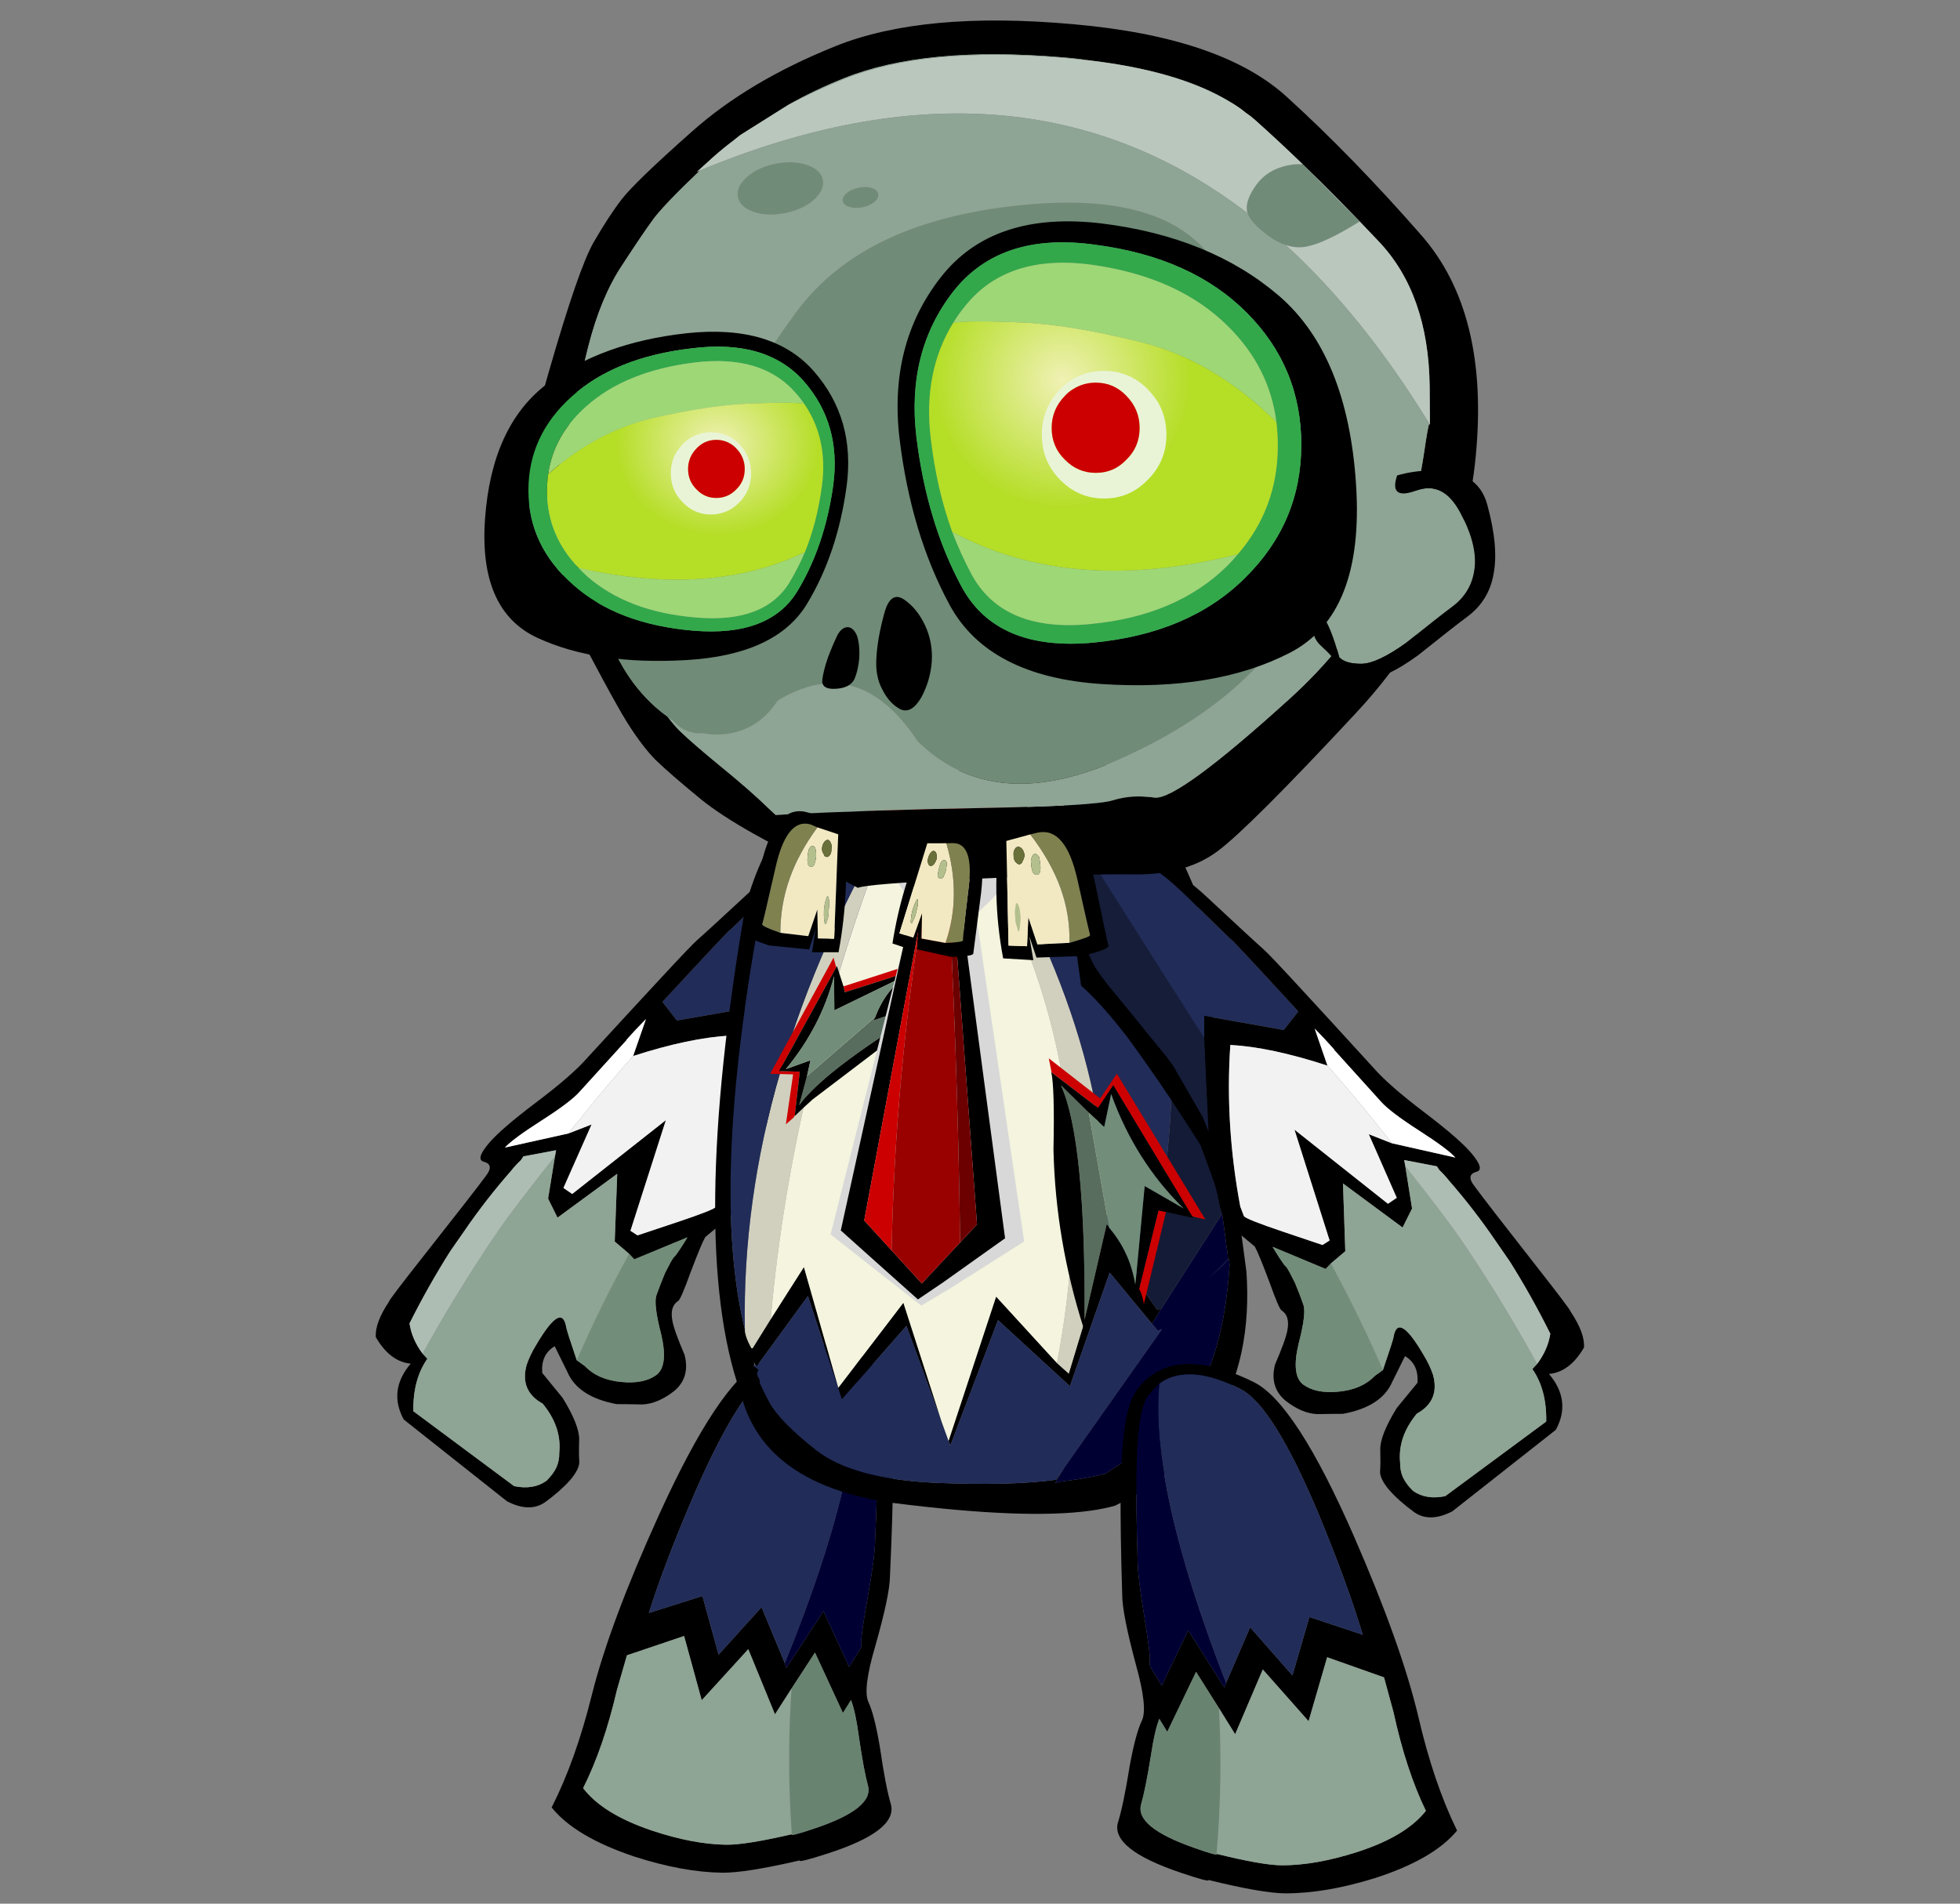 
<svg xmlns="http://www.w3.org/2000/svg" version="1.1" xmlns:xlink="http://www.w3.org/1999/xlink" preserveAspectRatio="none" x="0px" y="0px" width="560px" height="544px" viewBox="0 0 560 544">
<rect x="0" y="0" width="560" height="544" fill="#808080" stroke="none"/>
<defs>
<radialGradient id="Gradient_1" gradientUnits="userSpaceOnUse" cx="0" cy="0" r="35.2" fx="0" fy="0" gradientTransform="matrix( 1, 0, 0, 1, 37.6,22.45) " spreadMethod="pad">
<stop  offset="0%" stop-color="#F0F1B4"/>

<stop  offset="51.765%" stop-color="#B5DE27"/>
</radialGradient>

<g id="leg_suit_0_Layer0_0_FILL">
<path fill="#000000" stroke="none" d="
M 40.65 38.1
Q 42.4 31.6 42.4 29.2 42.65 21.15 42.6 16 42.45 6.3 40.9 3.85 40.65 3.35 40.25 2.85 38.35 0.55 35.35 0.05 31.25 -0.5 25.65 2.3 20.4 5 13.05 21.8 7.05 35.55 4.9 44.65 2.95 53.05 0 59.05 3 62.7 10.5 65.1 16.65 67 21.7 67 24.6 67 31.5 65.3 31.25 65.65 34.95 64.4 43.85 61.4 42.95 58.05 42.25 55.85 41.45 50.85 40.7 46.75 39.9 45.1 39.15 43.5 40.65 38.1
M 38.7 3.55
Q 39.05 3.9 39.3 4.3 40.5 6.35 40.6 14.15 40.65 18.25 40.45 24.75 40.45 26.75 39.65 31.65 38.85 36.65 38.9 37.35 38.95 38 38.85 38.3
L 37.4 40.7 34.05 33.7 29.45 40.95 29.25 40.35 26.2 33.3 20.85 39.4 18.7 32 11.95 34.25
Q 13.85 27.85 17.6 18.8 23.3 5.25 27.4 3.15 31.8 0.9 34.95 1.35 36.5 1.55 37.7 2.45 38.25 2.95 38.7 3.55
M 16.45 37.1
L 18.8 45.2 24.6 38.65 28.1 46.85 30.15 43.55 33.05 38.95 36.7 46.55 37.7 44.9
Q 38.3 46.4 38.75 49.45 39.45 53.8 40 55.7 40.85 58.6 33.25 61.25 30.15 62.35 30.45 62 24.6 63.45 22.15 63.45 17.95 63.45 12.75 61.8 6.5 59.8 3.95 56.55 6.45 51.4 8.05 44.05 8.6 42 9.25 39.65
L 16.45 37.1 Z"/>

<path fill="#698371" stroke="none" d="
M 38.75 49.45
Q 38.3 46.4 37.7 44.9
L 36.7 46.55 33.05 38.95 30.15 43.55
Q 29.65 52.65 30.45 62 30.15 62.35 33.25 61.25 40.85 58.6 40 55.7 39.45 53.8 38.75 49.45 Z"/>

<path fill="#8EA494" stroke="none" d="
M 18.8 45.2
L 16.45 37.1 9.25 39.65
Q 8.6 42 8.05 44.05 6.45 51.4 3.95 56.55 6.5 59.8 12.75 61.8 17.95 63.45 22.15 63.45 24.6 63.45 30.45 62 29.65 52.65 30.15 43.55
L 28.1 46.85 24.6 38.65 18.8 45.2 Z"/>

<path fill="#212C58" stroke="none" d="
M 37.7 2.45
Q 36.5 1.55 34.95 1.35 31.8 0.9 27.4 3.15 23.3 5.25 17.6 18.8 13.85 27.85 11.95 34.25
L 18.7 32 20.85 39.4 26.2 33.3 29.25 40.35
Q 38.95 15.45 37.7 2.45 Z"/>

<path fill="#000033" stroke="none" d="
M 39.3 4.3
Q 39.05 3.9 38.7 3.55 38.25 2.95 37.7 2.45 38.95 15.45 29.25 40.35
L 29.45 40.95 34.05 33.7 37.4 40.7 38.85 38.3
Q 38.95 38 38.9 37.35 38.85 36.65 39.65 31.65 40.45 26.75 40.45 24.75 40.65 18.25 40.6 14.15 40.5 6.35 39.3 4.3 Z"/>
</g>

<g id="arm_suit_0_Layer0_0_FILL">
<path fill="#151D39" stroke="none" d="
M 69.7 1
Q 68.65 0.9 67.75 0.9
L 51.25 22.75 49.75 34.5 50.65 32.7 55.05 26.35
Q 55.15 26.25 55.25 26.15
L 55.3 26.05
Q 55.4 25.95 55.5 25.9
L 55.5 25.85
Q 55.65 25.65 55.75 25.55 56.65 24.6 58.5 22.7 61.5 19.55 63.75 17.25 65.9 15 66.5 13.75 67.25 12.5 67.3 11.55 67.4 9.85 67.8 9.1 67.9 9 67.95 8.95 68.45 8.35 68.95 7.1 69 6.9 69.05 6.75
L 69.7 1.25 69.7 1 Z"/>

<path fill="#212C58" stroke="none" d="
M 67.75 0.9
Q 66.75 0.85 65.95 0.95 65.25 0.9 64.75 0.9 64.2 0.9 63.8 0.95 61.55 1.05 61.75 1.15 62 1.15 60.15 1.6 59.3 1.8 57.65 2.9 55.95 4.05 53.4 6.25 48.4 10.4 48.9 9.95 49.3 9.45 39.65 18.35
L 41.3 20.85 51.5 19.9 51.25 22.75 67.75 0.9 Z"/>

<path fill="#000000" stroke="none" d="
M 69.7 1.25
Q 69.75 1.25 69.8 1.25
L 70 0.1
Q 68.25 0.05 65.7 0 58.7 -0.2 52.45 4.8 46.05 9.85 44.7 10.85 43.95 11.4 39.55 15.45 35.9 18.8 29.55 24.7 27.45 26.75 22.65 29.8 17.95 32.8 16.3 34.45 14.3 36.45 15.5 36.8 16.75 37.3 15.55 38.6 14 40.4 7.05 47.9 2 53.35 2.05 53.5 0 56.1 0 57.9 1.55 61.15 4.15 61.6 1 64.75 2.7 68.6
L 14.95 80
Q 17.7 81.7 19.75 80.5 21.8 79.25 23.15 77.95 24.45 76.65 24.5 75.7 24.5 74.75 24.7 72.95 24.9 71.15 23.05 67.5
L 20.7 64.1
Q 20.7 61.75 22.55 60.85
L 23.9 64.25
Q 25 67.5 29.8 68.8 31.05 68.9 33 69.1 35 69.2 37.25 67.7 39.4 66.15 38.9 63.25 37.8 60 37.7 58.8 37.5 56.95 38.65 56.35 39 56.15 40.45 52.95 42.15 49.35 42.7 48.55 46.5 45.9 46.7 45.6 47.3 44.75 47.75 43.1 48.05 41.8 49 39.8 49.7 38.25 50.65 36.25 54.8 30.75 57.95 27 59.65 24.95 61 23.4 64.55 19.5 67.4 17.35
L 68.45 12.65 68.95 7.1
Q 68.45 8.35 67.95 8.95 67.9 9 67.8 9.1 67.4 9.85 67.3 11.55 67.25 12.5 66.5 13.75 65.9 15 63.75 17.25 61.5 19.55 58.5 22.7 56.65 24.6 55.75 25.55 55.65 25.65 55.5 25.85
L 55.5 25.9
Q 55.4 25.95 55.3 26.05
L 55.25 26.15
Q 55.15 26.25 55.05 26.35
L 50.65 32.7 49.75 34.5 51.25 22.75 51.5 19.9 41.3 20.85 39.65 18.35
Q 49.3 9.45 48.9 9.95 48.4 10.4 53.4 6.25 55.95 4.05 57.65 2.9 59.3 1.8 60.15 1.6 62 1.15 61.75 1.15 61.55 1.05 63.8 0.95 64.2 0.9 64.75 0.9 65.25 0.9 65.95 0.95 66.75 0.85 67.75 0.9 68.65 0.9 69.7 1
L 69.7 1.25
M 44.95 43.65
L 44.4 44.8
Q 44.25 45.15 39.2 46.4
L 34.15 47.65 33.3 47 38.9 33.35 26.3 41.75 25.25 40.9 29.45 33.15 26.45 34.05 18.25 35.2
Q 19.3 34.2 23.15 32.15 27 30.1 28.25 28.9 31.4 25.95 34.75 22.8
L 34.7 22.8
Q 36 21.55 37.4 20.35
L 35.4 24.9
Q 42.8 23.15 47.9 23.3 47.75 33.45 44.95 43.65
M 18.8 38.2
Q 19.45 37.5 20.15 36.95 20.3 36.75 20.5 36.5
L 24.7 36.05 24.5 36.8 23.2 42.1 24.2 44.6 32.2 39.65 31.2 48.2 32.9 49.9 33.5 50.65 40.45 48.4
Q 39.45 49.8 38.7 50.65
L 38.5 50.8
Q 38.15 51.2 37.25 52.7 36.45 54.25 35.95 55.4 35.45 56.45 36.15 60.45 36.75 64.45 35.15 65.5 33.45 66.55 30.65 66.05 27.7 65.55 26.15 63.65
L 25.2 62.85
Q 24.2 58.9 24.2 58.55 23.9 55.25 20.25 60.45 19.3 61.75 18.8 62.95 17.65 66.15 20.45 68 22.65 71.15 22.05 74.4 22 75.35 21.55 76.2 21.05 77.05 20.15 77.8 18.4 78.85 16 78.15
L 4 67.65
Q 4.25 63.65 6.3 61.15 6.05 60.85 5.75 60.45 4.55 58.55 4.4 56.5 7.15 51.95 10.3 47.75 11.2 46.65 12.15 45.5 15.25 41.65 18.8 38.2 Z"/>

<path fill="#728D79" stroke="none" d="
M 36.15 60.45
Q 35.45 56.45 35.95 55.4 36.45 54.25 37.25 52.7 38.15 51.2 38.5 50.8
L 38.7 50.65
Q 39.45 49.8 40.45 48.4
L 33.5 50.65 32.9 49.9
Q 28.7 56.3 25.2 62.85
L 26.15 63.65
Q 27.7 65.55 30.65 66.05 33.45 66.55 35.15 65.5 36.75 64.45 36.15 60.45 Z"/>

<path fill="#8EA494" stroke="none" d="
M 16.7 45.5
Q 15.75 46.65 14.9 47.75 9.9 54.15 5.75 60.45 6.05 60.85 6.3 61.15 4.25 63.65 4 67.65
L 16 78.15
Q 18.4 78.85 20.15 77.8 21.05 77.05 21.55 76.2 22 75.35 22.05 74.4 22.65 71.15 20.45 68 17.65 66.15 18.8 62.95 19.3 61.75 20.25 60.45 23.9 55.25 24.2 58.55 24.2 58.9 25.2 62.85 28.7 56.3 32.9 49.9
L 31.2 48.2 32.2 39.65 24.2 44.6 23.2 42.1 24.5 36.8
Q 18.75 42.95 16.7 45.5 Z"/>

<path fill="#AEBDB3" stroke="none" d="
M 20.15 36.95
Q 19.45 37.5 18.8 38.2 15.25 41.65 12.15 45.5 11.2 46.65 10.3 47.75 7.15 51.95 4.4 56.5 4.55 58.55 5.75 60.45 9.9 54.15 14.9 47.75 15.75 46.65 16.7 45.5 18.75 42.95 24.5 36.8
L 24.7 36.05 20.5 36.5
Q 20.3 36.75 20.15 36.95 Z"/>

<path fill="#FFFFFF" stroke="none" d="
M 37.4 20.35
Q 36 21.55 34.7 22.8
L 34.75 22.8
Q 31.4 25.95 28.25 28.9 27 30.1 23.15 32.15 19.3 34.2 18.25 35.2
L 26.45 34.05
Q 27.3 33.05 28.25 32.15 28.3 32.05 28.45 31.9 32 28.15 35.4 24.9
L 37.4 20.35 Z"/>

<path fill="#F2F2F2" stroke="none" d="
M 44.4 44.8
L 44.95 43.65
Q 47.75 33.45 47.9 23.3 42.8 23.15 35.4 24.9 32 28.15 28.45 31.9 28.3 32.05 28.25 32.15 27.3 33.05 26.45 34.05
L 29.45 33.15 25.25 40.9 26.3 41.75 38.9 33.35 33.3 47 34.15 47.65 39.2 46.4
Q 44.25 45.15 44.4 44.8 Z"/>
</g>

<g id="body_suit_0_Layer5_0_FILL">
<path fill="#000000" stroke="none" d="
M 25.25 -37.65
Q 19.819 -47.498 16 -47.2 12.191 -46.897 6.65 -47.15 3.335 -47.302 -3.25 -46.8 -5.47 -46.644 -8.1 -46.4 -10.62 -46.157 -13.5 -45.85 -14.3 -45.85 -15 -45.75 -24.2 -44.7 -28.5 -30.85 -37.05 11.45 -31 30.65 -30.75 31.75 -30.4 32.85 -29.55 35.35 -28 37.4 -23.25 43.6 -12 45.65 4.646 48.466 12.9 47.65 14.643 47.477 16 47.15 21.75 44.6 25.65 40.8 32.5 33.95 33.4 23.2 33.6 20.75 33.5 18.15
L 28.5 -30.35
Q 26.969 -34.533 25.25 -37.65
M 13.2 -44.8
Q 17.144 -45.259 24.65 -33.75 25.653 -31.693 26.55 -29.25
L 30.65 10.65 31.2 16
Q 31.21 16.242 31.2 16.45 31.227 16.492 31.2 16.5 31.29 16.465 31.35 16.4 31.35 16.95 31.4 17.15 30.15 30.85 24 37.05 23.058 37.966 22 38.8
L 14.95 43
Q 14.901 43.027 14.85 43.05 14.637 43.101 14.4 43.15 14 43.232 13.55 43.3 11.49 43.636 9.25 43.8 9.106 43.849 8.9 43.85 8.752 43.917 8.5 44
L 9.7 42.1 8.65 43.55
Q 2.85 44.1 -6.7 43.3 -16.9 42.4 -21.5 38.6 -26.1 34.7 -27.35 32.15 -28.6 29.55 -28.45 29.6 -28.35 29.6 -28.6 29.05 -28.95 28.5 -28.55 28.05 -29.4 27.4 -29.15 27.45 -29.081 27.45 -29 27.45 -29.07 27.257 -29.15 27.05 -29.007 27.318 -28.95 27.45 -28.904 27.482 -28.85 27.5 -28.8 27.5 -28.75 27.55
L -22.05 18.95 -18.15 32.25 -9.7 23.25 -5.6 35.6 -10 20.3 -18.55 30.75 -22.45 15.25 -26.85 21.7 -29.25 25.3
Q -29.312 25.273 -29.4 25.25 -30.153 23.772 -30.15 22.85 -34.045 4.635 -26.65 -29.75 -22.741 -42.358 -8.7 -43.8 -8.573 -43.813 -8.45 -43.85 -8.256 -43.833 -8.05 -43.85
L -8.1 -43.85
Q -5.277 -43.887 -3 -43.95 -1.817 -43.972 -0.8 -44 3.499 -44.112 5.4 -44.2 6.549 -44.212 -0.95 -44.3 10.465 -44.44 13.2 -44.8
M 22.65 22.3
Q 22.39 22.424 22.1 22.55
L 20 19.35 16.2 13.65 15.9 14.5 10.65 30.15 9.2 28.75 1.75 20 -4.8 38.05 -4.6 38.65 1.9 23 10.75 31.75 16.2 17.55 21.35 24.25 22.65 22.3 Z"/>

<path fill="#D1D0BE" stroke="none" d="
M -29.4 25.25
Q -29.312 25.273 -29.25 25.3
L -26.85 21.7
Q -23.116 -9.983 -9.05 -42.3 -29.782 -9.636 -30.15 22.85 -30.153 23.772 -29.4 25.25
M 9.2 28.75
L 10.65 30.15 15.9 14.5
Q 17.965 -13.054 -0.8 -44 -1.817 -43.972 -3 -43.95 18.155 -11.581 9.2 28.75 Z"/>

<path fill="#FFFFFF" stroke="none" d="
M -29 27.45
L -28.95 27.45
Q -29.007 27.318 -29.15 27.05 -29.07 27.257 -29 27.45 Z"/>

<path fill="#212C58" stroke="none" d="
M -8.1 -43.85
L -8.05 -43.85
Q -8.256 -43.833 -8.45 -43.85 -8.573 -43.813 -8.7 -43.8 -22.741 -42.358 -26.65 -29.75 -34.045 4.635 -30.15 22.85 -29.782 -9.636 -9.05 -42.3 -8.567 -43.067 -8.1 -43.85
M 14.85 43.05
Q 14.901 43.027 14.95 43 14.727 43.056 14.4 43.15 14.637 43.101 14.85 43.05
M 8.65 43.55
L 9.7 42.1 22.6 25
Q 22.35 25.05 22.1 25.2
L 21.35 24.25 16.2 17.55 10.75 31.75 1.9 23 -4.6 38.65 -4.8 38.05 -5.6 35.6 -9.7 23.25 -18.15 32.25 -22.05 18.95 -28.75 27.55
Q -28.8 27.5 -28.85 27.5 -28.904 27.482 -28.95 27.45
L -29 27.45
Q -29.081 27.45 -29.15 27.45 -29.4 27.4 -28.55 28.05 -28.95 28.5 -28.6 29.05 -28.35 29.6 -28.45 29.6 -28.6 29.55 -27.35 32.15 -26.1 34.7 -21.5 38.6 -16.9 42.4 -6.7 43.3 2.85 44.1 8.65 43.55
M 31.2 16.5
Q 31.227 16.492 31.2 16.45 30.17 17.593 28.7 18.7 30.174 17.645 31.2 16.5
M 24.65 -33.75
Q 17.144 -45.259 13.2 -44.8 10.465 -44.44 -0.95 -44.3 6.549 -44.212 5.4 -44.2 3.499 -44.112 -0.8 -44 17.965 -13.054 15.9 14.5
L 16.2 13.65 20 19.35
Q 26.704 2.078 24.65 -33.75 Z"/>

<path fill="#F4F4DF" stroke="none" d="
M 1.75 20
L 9.2 28.75
Q 18.155 -11.581 -3 -43.95 -5.277 -43.887 -8.1 -43.85 -8.567 -43.067 -9.05 -42.3 -23.116 -9.983 -26.85 21.7
L -22.45 15.25 -18.55 30.75 -10 20.3 -5.6 35.6 -4.8 38.05 1.75 20 Z"/>

<path fill="#000033" stroke="none" d="
M 22.65 22.3
L 21.35 24.25 22.1 25.2
Q 22.35 25.05 22.6 25
L 9.7 42.1 8.5 44
Q 8.752 43.917 8.9 43.85 9.106 43.849 9.25 43.8 11.49 43.636 13.55 43.3 14 43.232 14.4 43.15 14.727 43.056 14.95 43
L 22 38.8
Q 23.058 37.966 24 37.05 30.15 30.85 31.4 17.15 31.35 16.95 31.35 16.4 31.29 16.465 31.2 16.5 30.174 17.645 28.7 18.7 30.17 17.593 31.2 16.45 31.21 16.242 31.2 16
L 30.65 10.65 22.65 22.3 Z"/>

<path fill="#141B36" stroke="none" d="
M 26.55 -29.25
Q 25.653 -31.693 24.65 -33.75 26.704 2.078 20 19.35
L 22.1 22.55
Q 22.39 22.424 22.65 22.3
L 30.65 10.65 26.55 -29.25 Z"/>
</g>

<g id="body_suit_0_Layer4_0_FILL">
<path fill="#D8D8D8" stroke="none" d="
M 12.55 -42.6
Q 9.1 -42.45 5.75 -42.25 -3.5 -41.8 -13.1 -41.2 -9.95 -33.15 -3.9 -25.4 4.8 -30.6 12.55 -42.6 Z"/>
</g>

<g id="body_suit_0_Layer3_0_FILL">
<path fill="#CC0000" stroke="none" d="
M -7.9 -22.35
L -8.55 -22.35 -16.4 -20.15 -16.25 -19.4 -8.65 -21.5
Q -8.6 -21.6 -8.5 -21.7 -8.5 -21.6 -8.5 -21.55
L -8.05 -21.65
Q -8.15 -21.8 -8.2 -22 -8.05 -22.2 -7.9 -22.35
M -22.25 -9.55
L -24.85 -9.75 -17.25 -22.6 -17.55 -23.85 -26 -9.45 -23.1 -9.25 -24.2 -2.95
Q -23.65 -3.4 -23.1 -3.85
L -23.2 -3.85
Q -23.15 -3.9 -23.05 -3.95
L -22.25 -9.55
M 23.55 10.15
L 22.6 9.9 19.85 19.8
Q 20 20 20.1 20.3
L 20.1 20.35
Q 20.35 21.05 20.4 21.75
L 23.55 10.15
M 9.3 -9.95
Q 9.45 -9.05 9.6 -8.15
L 15.35 -3.4 17.35 -6.2 26.85 10.85 28.5 11.3 17.85 -7.65 15.65 -4.6 9.3 -9.95 Z"/>

<path fill="#586D5E" stroke="none" d="
M -21.35 -8.95
L -22.45 -5.3
Q -18.9 -9.95 -3.5 -18.35
L -12.7 -15.7
Q -12.6 -15.95 -12.5 -16.1
L -21.35 -8.95
M 14.15 -2.85
L 10.75 -6.45
Q 13.65 0.65 12.85 23.4
L 16 11.4
Q 16.2 11.65 16.3 11.85
L 14.15 -2.85 Z"/>

<path fill="#000000" stroke="none" d="
M -20.85 -10.95
L -24 -9.95
Q -19.4 -15.15 -17.55 -21.5
L -17.65 -17.15 -8.8 -21.05 -8.75 -21.05
Q -8.6 -21.25 -8.45 -21.35 -8.25 -21.55 -8.05 -21.65
L -8.5 -21.55 -8.65 -21.5 -16.25 -19.4 -16.4 -20.15 -17.15 -22.75 -17.25 -22.6 -24.85 -9.75 -22.25 -9.55 -23.05 -3.95
Q -21.95 -4.95 -20.75 -5.95
L -2.75 -18.65 -9.65 -17.3
Q -10.35 -17.6 -9.7 -19.3 -9.45 -19.95 -9.2 -20.4 -9 -20.75 -8.8 -21.05 -8.95 -20.95 -9 -20.85 -11.35 -18.95 -12.5 -16.1 -12.6 -15.95 -12.7 -15.7
L -3.5 -18.35
Q -18.9 -9.95 -22.45 -5.3
L -21.35 -8.95 -20.85 -10.95
M 9.6 -8.15
L 9.55 -8.25
Q 9.95 -6.25 9.55 1.65 9.55 1.75 9.55 1.85 9.5 13.25 12.7 24.45
L 15.75 15.85
Q 16.6 15.25 18.05 17.1 18.65 17.8 19 18.45 19.25 18.85 19.4 19.25 19.4 19.05 19.35 18.95 18.8 15 16.3 11.85 16.2 11.65 16 11.4
L 12.85 23.4
Q 13.65 0.65 10.75 -6.45
L 14.15 -2.85 16.05 -0.95 17.05 -5.1
Q 19.85 3.55 25.8 9.8
L 20.95 6.75 19.4 19.25 19.4 19.3
Q 19.65 19.95 19.65 20.6
L 19.85 19.8 22.6 9.9 23.55 10.15 27 11.05 26.85 10.85 17.35 -6.2 15.35 -3.4 9.6 -8.15 Z"/>

<path fill="#728D79" stroke="none" d="
M -24 -9.95
L -20.85 -10.95 -21.35 -8.95 -12.5 -16.1
Q -11.35 -18.95 -9 -20.85 -8.95 -20.95 -8.8 -21.05
L -17.65 -17.15 -17.55 -21.5
Q -19.4 -15.15 -24 -9.95
M 16.05 -0.95
L 14.15 -2.85 16.3 11.85
Q 18.8 15 19.35 18.95 19.4 19.05 19.4 19.25
L 20.95 6.75 25.8 9.8
Q 19.85 3.55 17.05 -5.1
L 16.05 -0.95 Z"/>
</g>

<g id="body_suit_0_Layer2_0_FILL">
<path fill="#D8D8D8" stroke="none" d="
M -0.85 -41.3
L -3.95 -41.65 -18.95 11.25 -13.95 15.5 -7.75 20.75 -4 18.7 5.5 13.15 -0.85 -41.3 Z"/>
</g>

<g id="body_suit_0_Layer1_0_FILL">
<path fill="#000000" stroke="none" d="
M -2.3 -39.7
L -4.9 -40 -17.65 10.8 -13.4 14.9 -8.15 19.95 -4.95 17.95 3.1 12.65 -2.3 -39.7
M -2.9 -37.95
L -2.55 -37.9 -0.4 10.75 -2.6 12.95 -7.6 17.95 -11.3 13.6 -14.65 9.65 -5.95 -30.45 -4.3 -38.15 -2.9 -37.95 Z"/>

<path fill="#CC0000" stroke="none" d="
M -14.65 9.65
L -11.3 13.6
Q -10.2 -8.65 -5.95 -30.45
L -14.65 9.65 Z"/>

<path fill="#990000" stroke="none" d="
M -2.9 -37.95
L -4.3 -38.15 -5.95 -30.45
Q -10.2 -8.65 -11.3 13.6
L -7.6 17.95 -2.6 12.95
Q -2.2 -11.4 -2.9 -37.95 Z"/>

<path fill="#6C0000" stroke="none" d="
M -2.55 -37.9
L -2.9 -37.95
Q -2.2 -11.4 -2.6 12.95
L -0.4 10.75 -2.55 -37.9 Z"/>
</g>

<g id="body_suit_0_Layer0_0_FILL">
<path fill="#000000" stroke="none" d="
M 10.65 -45.9
Q 7.2 -45.75 3.9 -45.6 -5.4 -45.2 -15 -44.65 -11.85 -37.6 -5.8 -30.85 2.9 -35.4 10.65 -45.9
M 2.6 -43.9
Q 5.55 -44.25 8.75 -44.75 1.8 -36.45 -5.3 -32.9
L -5.7 -33.4 -13.45 -43.8
Q -5.7 -43.15 2.6 -43.9 Z"/>

<path fill="#990000" stroke="none" d="
M -13.45 -43.8
L -5.7 -33.4 2.6 -43.9
Q -5.7 -43.15 -13.45 -43.8 Z"/>

<path fill="#6C0000" stroke="none" d="
M 8.75 -44.75
Q 5.55 -44.25 2.6 -43.9
L -5.7 -33.4 -5.3 -32.9
Q 1.8 -36.45 8.75 -44.75 Z"/>
</g>

<g id="head_0_Layer0_0_FILL">
<path fill="#000000" stroke="none" d="
M 127.75 22.1
Q 124.45 18.65 121.85 16.55 119.2 14.4 108.7 8.7 98.2 2.95 83.7 0.6 69.15 -1.75 47.3 5.35 25.45 12.4 18.05 23.75 10.6 35 3.45 49.15 -3.7 63.25 4 84.45 11.65 105.65 32.1 119.35 52.55 133.05 58.3 135.6 64.05 138.15 71.75 136.3 79.4 134.45 97.5 131.25 112.3 128.65 113.7 128.95 114.75 128 118.1 125.15 124.35 119.85 127.25 117.15 131.35 113.3 133.6 110.35 137.35 105.3 138.95 102.7 140.5 100.05 141.8 95.85 143.1 91.65 146.75 75.6 146.95 74.7 148.85 73.75 151.55 73.75 153.45 71.65 155.4 69.55 155.4 66.6 155.4 63.65 153.75 61.55 152.05 59.45 150.65 58.75 149.25 58.05 148 57.65 147.75 54.65 145 49.7 141.45 43.35 139.65 40.3 131.05 25.55 127.75 22.1
M 124.5 26.65
Q 128.85 30.7 132.65 37.65 136.35 44.55 141 53.4 142.65 56.55 144.1 59.2 144.6 59.25 145.65 59.25 147.4 59.25 149.9 61.25 152.4 63.25 152.6 65.75 152.8 68.25 150.55 69.95 148.3 71.65 146.4 71.6 144.45 71.55 143.5 70.7 143.2 70.65 142.95 70.6 142.5 73 141.75 75.6 141.502 76.463 141.25 77.25 141.3 78.082 141.3 78.9 141.3 88.15 136.9 94.65 136.192 95.695 135.45 96.55 134.862 97.981 134.2 99.1 132.75 101.45 129.3 106.1 126 110.5 123.7 114.25 123.45 114.65 123.15 115.1 108.55 117.6 91.75 121.1 74.9 124.6 71.95 124.35 68.95 124.1 65.65 125.35 62.3 126.55 41.4 114.9 20.45 103.2 11.7 82.4 10 78.35 9.7 78 9.7 78.1 9.65 78.2
L 8.15 72.3
Q 4.7 58.3 10.05 48.7 14.34 40.955 18.4 34.4 21.152 29.951 23.8 26.05 24.3 25.3 24.9 24.65 25.75 23.5 26.8 22.5 33.2 16.05 46.4 11.35 48.3 10.6 50.4 9.95 70.4 3.6 83.7 5.75 88.7 6.55 93.15 7.9
L 101.55 10.85 102.8 11.45
Q 104.7 12.3 106.45 13.25 108.1 14.15 109.5 14.95 109.25 14.9 109 14.85 116.2 19.1 118.15 20.85 120.15 22.55 124.5 26.65 Z"/>

<path fill="#708B77" stroke="none" d="
M 18.4 34.4
L 12.15 45
Q 18 47.05 21 47 22.681 46.972 24.15 46.05 25.345 45.325 26.4 44.05 28.493 41.521 28.6 39.95 28.626 39.711 28.6 39.5 28.4 37.85 26.2 35.95 24 34.05 20.85 34.05 19.55 34.05 18.4 34.4
M 116.4 59
L 116.35 59
Q 113.75 50.95 100.05 39.5 86.35 28 62 31.05 37.6 34.05 34.75 48.95 31.8 63.8 29.25 78 26.7 92.2 38.2 103.4 49.7 114.55 70.2 118.5 90.7 122.4 98.95 108.75 104.3 93.15 118.35 97.85 121.85 101.2 126.3 101.2 128.6 101.2 130.65 100.3 133.55 99.8 134.75 97.4 135.109 97.009 135.45 96.55 136.192 95.695 136.9 94.65 141.3 88.15 141.3 78.9 141.3 78.082 141.25 77.25 141.098 73.359 140.1 69.95 140.9 71.15 140.85 64.25 140.5 64.7 140.15 64.7 139.75 64.7 138.15 62.7 136.5 60.7 129.95 59.65 123.35 58.55 116.4 59
M 84 23.3
Q 83.2 23.75 83.2 24.4 83.2 25.05 84 25.5 84.85 25.95 86 25.95 87.15 25.95 87.95 25.5 88.8 25.05 88.8 24.4 88.8 23.75 87.95 23.3 87.15 22.85 86 22.85 84.85 22.85 84 23.3
M 102.4 23.05
Q 104.35 21.9 104.35 20.3 104.35 18.7 102.4 17.55 100.45 16.4 97.65 16.4 94.85 16.4 92.9 17.55 90.95 18.7 90.95 20.3 90.95 21.9 92.9 23.05 94.85 24.2 97.65 24.2 100.45 24.2 102.4 23.05 Z"/>

<path fill="#BAC7BD" stroke="none" d="
M 18.4 34.4
Q 14.34 40.955 10.05 48.7 4.7 58.3 8.15 72.3
L 9.65 78.2
Q 9.7 78.1 9.7 78 15.362 59.355 24.15 46.05 22.681 46.972 21 47 18 47.05 12.15 45
L 18.4 34.4
M 102.8 11.45
L 101.55 10.85 93.15 7.9
Q 88.6 6.65 83.6 5.85 70.3 3.7 50.3 10.05 48.3 10.7 46.4 11.35 33.2 16.05 26.8 22.5 25.75 23.5 24.9 24.65 24.3 25.3 23.8 26.05 21.152 29.951 18.4 34.4 19.55 34.05 20.85 34.05 24 34.05 26.2 35.95 28.4 37.85 28.6 39.5 28.626 39.711 28.6 39.95 55.951 5.613 109 14.85 109.25 14.9 109.5 14.95 108.1 14.15 106.45 13.25 104.7 12.3 102.8 11.45 Z"/>

<path fill="#8EA494" stroke="none" d="
M 83.6 5.85
Q 88.6 6.65 93.15 7.9 88.7 6.55 83.7 5.75 70.4 3.6 50.4 9.95 48.3 10.6 46.4 11.35 48.3 10.7 50.3 10.05 70.3 3.7 83.6 5.85
M 132.65 37.65
Q 128.85 30.7 124.5 26.65 120.15 22.55 118.15 20.85 116.2 19.1 109 14.85 55.951 5.613 28.6 39.95 28.493 41.521 26.4 44.05 25.345 45.325 24.15 46.05 15.362 59.355 9.7 78 10 78.35 11.7 82.4 20.45 103.2 41.4 114.9 62.3 126.55 65.65 125.35 68.95 124.1 71.95 124.35 74.9 124.6 91.75 121.1 108.55 117.6 123.15 115.1 123.45 114.65 123.7 114.25 126 110.5 129.3 106.1 132.75 101.45 134.2 99.1 134.862 97.981 135.45 96.55 135.109 97.009 134.75 97.4 133.55 99.8 130.65 100.3 128.6 101.2 126.3 101.2 121.85 101.2 118.35 97.85 104.3 93.15 98.95 108.75 90.7 122.4 70.2 118.5 49.7 114.55 38.2 103.4 26.7 92.2 29.25 78 31.8 63.8 34.75 48.95 37.6 34.05 62 31.05 86.35 28 100.05 39.5 113.75 50.95 116.35 59
L 116.4 59
Q 123.35 58.55 129.95 59.65 136.5 60.7 138.15 62.7 139.75 64.7 140.15 64.7 140.5 64.7 140.85 64.25 140.9 71.15 140.1 69.95 141.098 73.359 141.25 77.25 141.502 76.463 141.75 75.6 142.5 73 142.95 70.6 143.2 70.65 143.5 70.7 144.45 71.55 146.4 71.6 148.3 71.65 150.55 69.95 152.8 68.25 152.6 65.75 152.4 63.25 149.9 61.25 147.4 59.25 145.65 59.25 144.6 59.25 144.1 59.2 142.65 56.55 141 53.4 136.35 44.55 132.65 37.65
M 104.35 20.3
Q 104.35 21.9 102.4 23.05 100.45 24.2 97.65 24.2 94.85 24.2 92.9 23.05 90.95 21.9 90.95 20.3 90.95 18.7 92.9 17.55 94.85 16.4 97.65 16.4 100.45 16.4 102.4 17.55 104.35 18.7 104.35 20.3
M 83.2 24.4
Q 83.2 23.75 84 23.3 84.85 22.85 86 22.85 87.15 22.85 87.95 23.3 88.8 23.75 88.8 24.4 88.8 25.05 87.95 25.5 87.15 25.95 86 25.95 84.85 25.95 84 25.5 83.2 25.05 83.2 24.4 Z"/>
</g>

<g id="Duplicate_Items_Folder_eye_0_Layer0_0_FILL">
<path fill="#000000" stroke="none" d="
M 60.8 30.8
Q 62.4 17.35 54.95 7.8 47.502 -1.756 32 0.1 16.544 2.01 6.75 10.4 -3.049 18.836 -4.25 37.3 -5.456 55.812 5.2 61.3 15.867 66.794 31.95 65.75 48.088 64.698 53.65 54.5 59.15 44.35 60.8 30.8
M 53.15 9.8
Q 59.85 18.4 58.4 30.55 56.9 42.75 51.95 51.9 46.95 61.1 33.25 59.85 19.55 58.55 11.6 50.65 3.55 42.75 3.55 31.65 3.55 20.6 11.35 12.8 19.15 4.95 32.8 3.15 46.4 1.2 53.15 9.8 Z"/>

<path fill="#32A84A" stroke="none" d="
M 58.4 30.55
Q 59.85 18.4 53.15 9.8 46.4 1.2 32.8 3.15 19.15 4.95 11.35 12.8 3.55 20.6 3.55 31.65 3.55 42.75 11.6 50.65 19.55 58.55 33.25 59.85 46.95 61.1 51.95 51.9 56.9 42.75 58.4 30.55
M 51.6 12.05
Q 52.45 13.1 53.15 14.25 57.5 21.3 56.35 30.8 55.5 38 53.3 44.05 52.1 47.2 50.55 50.1 46.05 58.4 33.65 57.2 21.35 56.05 14.1 48.9 13.3 48.1 12.6 47.25 6.9 40.65 6.9 31.8 6.9 30.05 7.1 28.4 8.1 20.6 13.95 14.8 21 7.75 33.3 6 45.55 4.3 51.6 12.05 Z"/>

<path fill="#9ED776" stroke="none" d="
M 12.6 47.25
Q 13.3 48.1 14.1 48.9 21.35 56.05 33.65 57.2 46.05 58.4 50.55 50.1 52.1 47.2 53.3 44.05 36.35 53.2 12.6 47.25
M 53.15 14.25
Q 52.45 13.1 51.6 12.05 45.55 4.3 33.3 6 21 7.75 13.95 14.8 8.1 20.6 7.1 28.4 16.1 19.55 26.45 17 36.75 14.45 43.8 14.2 50.8 13.9 53.15 14.25 Z"/>

<path fill="url(#Gradient_1)" stroke="none" d="
M 56.35 30.8
Q 57.5 21.3 53.15 14.25 50.8 13.9 43.8 14.2 36.75 14.45 26.45 17 16.1 19.55 7.1 28.4 6.9 30.05 6.9 31.8 6.9 40.65 12.6 47.25 36.35 53.2 53.3 44.05 55.5 38 56.35 30.8 Z"/>
</g>

<g id="pupil_0_Layer0_0_FILL">
<path fill="#E9F4D7" stroke="none" d="
M 16.5 8.45
Q 16.5 4.95 14.1 2.45 14 2.35 13.95 2.3 11.6 0 8.25 0 4.85 0 2.45 2.45 1.7 3.25 1.15 4.1 0 6.05 0 8.45 0 11.95 2.45 14.4 4.85 16.9 8.25 16.9 11.65 16.9 14.1 14.4 16.5 11.95 16.5 8.45
M 13.45 3.3
Q 15.2 5.1 15.2 7.55 15.2 10.05 13.45 11.75 11.75 13.5 9.35 13.5 6.95 13.5 5.3 11.75 3.55 10.05 3.55 7.55 3.55 5.1 5.3 3.3
L 5.35 3.25
Q 7 1.55 9.35 1.55 11 1.55 12.35 2.4 12.95 2.75 13.45 3.3 Z"/>

<path fill="#CC0000" stroke="none" d="
M 15.2 7.55
Q 15.2 5.1 13.45 3.3 12.95 2.75 12.35 2.4 11 1.55 9.35 1.55 7 1.55 5.35 3.25
L 5.3 3.3
Q 3.55 5.1 3.55 7.55 3.55 10.05 5.3 11.75 6.95 13.5 9.35 13.5 11.75 13.5 13.45 11.75 15.2 10.05 15.2 7.55 Z"/>
</g>

<g id="ear_0_Layer0_0_FILL">
<path fill="#8EA494" stroke="none" d="
M 23.8 19.1
Q 24.9 17.85 25.15 20.6 26.15 18.6 24.25 14.6
L 16.25 1.4
Q 14.9 0.9 13.5 0.65 14.65 3.95 10.9 2.65 7.15 1.3 4.8 5.55 2.45 9.75 2.85 12.9 3.25 16.05 5.95 17.95 7.7 19.2 12.2 22.65 16.25 25.45 18.45 25.45 20.6 25.45 21.45 24.6 22.7 20.3 23.8 19.1 Z"/>

<path fill="#000000" stroke="none" d="
M 24 23.05
Q 25.05 22.15 25.15 20.6 24.9 17.85 23.8 19.1 22.7 20.3 21.45 24.6 20.6 25.45 18.45 25.45 16.25 25.45 12.2 22.65 7.7 19.2 5.95 17.95 3.25 16.05 2.85 12.9 2.45 9.75 4.8 5.55 7.15 1.3 10.9 2.65 14.65 3.95 13.5 0.65 11.35 0.05 9 0 2.45 -0.25 1.1 4.5 -0.5 10.1 0.25 13.7 0.9 17.15 3.85 19.25 5.75 20.6 10.65 24.35 15.05 27.4 17.45 27.4 19.8 27.4 20.75 26.5 22.1 24.7 24 23.05 Z"/>
</g>

<g id="teeth_0_Layer0_0_FILL">
<path fill="#000000" stroke="none" d="
M 8.35 6.05
Q 2.3 5.55 1.05 16.25 0.1 26.85 0 27.4 0.1 27.95 4.4 28.5
L 11.75 27.9 12.5 24.35 12.3 28.25 17.1 27.4
Q 17.85 16.7 15.1 6.75
L 8.35 6.05
M 10.45 8.05
L 14.4 8.65 16 25.45 13.05 25.9 12.3 21.25 11.35 25.8 6.2 26.15
Q 2.75 25.6 2.75 25.3 2.85 24.75 3.75 16.1 4.65 7.5 9.2 7.9
L 10.45 8.05
M 27.1 5.9
L 21.8 6.5
Q 17.25 7.2 19.4 16.45 21.65 25.55 21.8 26.1 22 26.5 25.4 26.2
L 30.7 24.35 30.2 21.15 31.25 24.5 34.55 22.95
Q 32 13.75 27.1 5.9
M 23 8
L 24.05 7.9 27.1 7.55 33.25 21.45 31.1 22.4 29.25 18.65 29.8 22.7 26.05 23.85
Q 23.4 24.05 23.2 23.8 23.2 23.3 21.4 15.8 19.5 8.4 23 8
M 49 0.35
Q 47.45 -0.35 45.75 0.35
L 40.2 2.85
Q 40.2 13.2 43.35 23.35
L 47.6 22.85 46.55 19.1 48 22.35 54.4 20.95
Q 57.95 19.25 57.85 18.75 57.65 18.2 54.25 8.2 51.9 1.7 49 0.35
M 44.4 2.95
L 45.45 2.35
Q 49.2 0.8 51.95 8.85 54.8 16.95 55.05 17.45 55.1 17.8 52.3 19.15
L 47.9 20.2 45.95 16.1 46.4 20.75 43.8 21.1 41.2 4.45 44.4 2.95 Z"/>

<path fill="#7F814F" stroke="none" d="
M 9.2 7.9
Q 4.65 7.5 3.75 16.1 2.85 24.75 2.75 25.3 2.75 25.6 6.2 26.15 4.9 17.25 10.45 8.05
L 9.2 7.9
M 24.05 7.9
L 23 8
Q 19.5 8.4 21.4 15.8 23.2 23.3 23.2 23.8 23.4 24.05 26.05 23.85 22.55 16.6 24.05 7.9
M 45.45 2.35
L 44.4 2.95
Q 51.3 10.3 52.3 19.15 55.1 17.8 55.05 17.45 54.8 16.95 51.95 8.85 49.2 0.8 45.45 2.35 Z"/>

<path fill="#F2E9C2" stroke="none" d="
M 14.4 8.65
L 10.45 8.05
Q 4.9 17.25 6.2 26.15
L 11.35 25.8 12.3 21.25 13.05 25.9 16 25.45 14.4 8.65
M 12.65 9.8
Q 13 9.8 13.25 10.2 13.5 10.55 13.5 11.05 13.6 11.7 13.35 12.15 13.05 12.55 12.8 12.65 12.35 12.65 12.15 12.15 11.9 11.85 11.75 11.3 11.75 10.7 12 10.25 12.25 9.85 12.65 9.8
M 9.45 11.85
Q 9.75 11.3 10 11.25 10.45 11.25 10.65 11.8 10.9 12.15 10.85 12.85 10.9 13.55 10.75 14.15 10.5 14.65 10.15 14.65 9.85 14.7 9.55 14.2 9.4 13.65 9.4 12.95 9.4 12.3 9.45 11.85
M 13.55 21.15
Q 13.5 20.2 13.6 19.45 13.75 18.8 13.85 18.8 14.05 18.8 14.15 19.35 14.4 20.05 14.4 21 14.5 22.05 14.3 22.6 14.25 23.4 14.1 23.4 14.05 23.4 13.85 22.7 13.7 22.15 13.55 21.15
M 27.1 7.55
L 24.05 7.9
Q 22.55 16.6 26.05 23.85
L 29.8 22.7 29.25 18.65 31.1 22.4 33.25 21.45 27.1 7.55
M 24.6 10.6
Q 24.95 10.45 25.3 10.9 25.5 11.25 25.7 11.8 25.9 12.35 26.05 12.9 26.05 13.3 25.7 13.45 25.5 13.55 25.15 13.25 24.85 12.75 24.6 12.2 24.45 11.65 24.35 11.15 24.35 10.7 24.6 10.6
M 25.95 10.35
Q 25.75 9.85 25.85 9.35 25.9 9 26.2 8.9 26.4 8.8 26.75 9.15 27 9.35 27.2 9.85 27.45 10.35 27.35 10.75 27.3 11.15 27 11.25 26.8 11.3 26.45 11.05 26.2 10.8 25.95 10.35
M 29.7 16.85
Q 29.65 16.3 29.7 16.3 29.8 16.3 30.05 16.7 30.4 17.25 30.75 18.05 31.05 18.85 31.15 19.45 31.3 20.1 31.1 20.1 31.05 20.1 30.75 19.55 30.4 19.1 30.15 18.3 29.8 17.5 29.7 16.85
M 44.4 2.95
L 41.2 4.45 43.8 21.1 46.4 20.75 45.95 16.1 47.9 20.2 52.3 19.15
Q 51.3 10.3 44.4 2.95
M 42.55 5.7
Q 42.7 5.2 42.95 5.15 43.3 5.1 43.6 5.45 43.9 5.75 44.05 6.35 44.15 6.95 43.9 7.3 43.85 7.8 43.5 7.85 43.25 7.95 42.9 7.6 42.6 7.25 42.55 6.6 42.4 6.05 42.55 5.7
M 45.15 7.6
Q 45.05 6.95 45.1 6.45 45.15 5.9 45.5 5.85 45.8 5.75 46.15 6.25 46.35 6.7 46.5 7.3 46.65 8 46.65 8.6 46.5 9.1 46.2 9.15 45.85 9.25 45.6 8.85 45.3 8.25 45.15 7.6
M 44.15 16.45
Q 43.9 15.5 43.9 14.8 43.9 14.25 44.05 14.15 44.15 14.15 44.4 14.7 44.7 15.35 44.9 16.3 45.05 17.3 45.05 17.9 45.05 18.6 44.95 18.6 44.85 18.7 44.55 18 44.25 17.45 44.15 16.45 Z"/>

<path fill="#B3BF8D" stroke="none" d="
M 13.6 19.45
Q 13.5 20.2 13.55 21.15 13.7 22.15 13.85 22.7 14.05 23.4 14.1 23.4 14.25 23.4 14.3 22.6 14.5 22.05 14.4 21 14.4 20.05 14.15 19.35 14.05 18.8 13.85 18.8 13.75 18.8 13.6 19.45
M 10 11.25
Q 9.75 11.3 9.45 11.85 9.4 12.3 9.4 12.95 9.4 13.65 9.55 14.2 9.85 14.7 10.15 14.65 10.5 14.65 10.75 14.15 10.9 13.55 10.85 12.85 10.9 12.15 10.65 11.8 10.45 11.25 10 11.25
M 29.7 16.3
Q 29.65 16.3 29.7 16.85 29.8 17.5 30.15 18.3 30.4 19.1 30.75 19.55 31.05 20.1 31.1 20.1 31.3 20.1 31.15 19.45 31.05 18.85 30.75 18.05 30.4 17.25 30.05 16.7 29.8 16.3 29.7 16.3
M 25.3 10.9
Q 24.95 10.45 24.6 10.6 24.35 10.7 24.35 11.15 24.45 11.65 24.6 12.2 24.85 12.75 25.15 13.25 25.5 13.55 25.7 13.45 26.05 13.3 26.05 12.9 25.9 12.35 25.7 11.8 25.5 11.25 25.3 10.9
M 43.9 14.8
Q 43.9 15.5 44.15 16.45 44.25 17.45 44.55 18 44.85 18.7 44.95 18.6 45.05 18.6 45.05 17.9 45.05 17.3 44.9 16.3 44.7 15.35 44.4 14.7 44.15 14.15 44.05 14.15 43.9 14.25 43.9 14.8
M 45.1 6.45
Q 45.05 6.95 45.15 7.6 45.3 8.25 45.6 8.85 45.85 9.25 46.2 9.15 46.5 9.1 46.65 8.6 46.65 8 46.5 7.3 46.35 6.7 46.15 6.25 45.8 5.75 45.5 5.85 45.15 5.9 45.1 6.45 Z"/>

<path fill="#69703A" stroke="none" d="
M 13.25 10.2
Q 13 9.8 12.65 9.8 12.25 9.85 12 10.25 11.75 10.7 11.75 11.3 11.9 11.85 12.15 12.15 12.35 12.65 12.8 12.65 13.05 12.55 13.35 12.15 13.6 11.7 13.5 11.05 13.5 10.55 13.25 10.2
M 25.85 9.35
Q 25.75 9.85 25.95 10.35 26.2 10.8 26.45 11.05 26.8 11.3 27 11.25 27.3 11.15 27.35 10.75 27.45 10.35 27.2 9.85 27 9.35 26.75 9.15 26.4 8.8 26.2 8.9 25.9 9 25.85 9.35
M 42.95 5.15
Q 42.7 5.2 42.55 5.7 42.4 6.05 42.55 6.6 42.6 7.25 42.9 7.6 43.25 7.95 43.5 7.85 43.85 7.8 43.9 7.3 44.15 6.95 44.05 6.35 43.9 5.75 43.6 5.45 43.3 5.1 42.95 5.15 Z"/>
</g>

<g id="Duplicate_Items_Folder_nose_0_Layer0_0_FILL">
<path fill="#000000" stroke="none" d="
M 5.3 0.1
Q 3.5 0.75 2.05 2.5 0.6 4.25 0.15 6.6 -0.25 8.85 0.3 11.1 0.95 13.4 2.4 13.15 3.9 12.8 5.15 11.35 6.4 10 6.8 7.75 7.25 5.45 7.2 2.45 7.2 -0.55 5.3 0.1
M 12.05 6.25
Q 11.75 5.2 11.05 5.05 10.35 4.95 9.7 5.85 9.1 6.85 8.8 8.35 8.55 9.9 8.75 11.05 9.05 12.2 10.7 12.7 12.3 13.2 12.5 12.05 12.65 10.85 12.5 9.15 12.3 7.45 12.05 6.25 Z"/>
</g>
</defs>

<g transform="matrix( 6.617, 0, 0, 6.617, 13,517.25) ">
<g transform="matrix( 0.341, 0.005, -0.005, 0.341, 22.15,-20.25) ">
<g transform="matrix( 1, 0, 0, 1, 0,0) ">
<use xlink:href="#leg_suit_0_Layer0_0_FILL"/>
</g>
</g>

<g transform="matrix( 0.339, -0.027, 0.027, 0.339, 12.7,-40.05) ">
<g transform="matrix( 1, 0, 0, 1, 0,0) ">
<use xlink:href="#arm_suit_0_Layer0_0_FILL"/>
</g>
</g>

<g transform="matrix( 0.341, -0.014, 0.01, 0.34, 40.25,-28.95) ">
<g transform="matrix( 1, 0, 0, 1, 0,0) ">
<use xlink:href="#body_suit_0_Layer5_0_FILL"/>
</g>

<g transform="matrix( 1, 0, 0, 1, 0,0) ">
<use xlink:href="#body_suit_0_Layer4_0_FILL"/>
</g>

<g transform="matrix( 1, 0, 0, 1, 0,0) ">
<use xlink:href="#body_suit_0_Layer3_0_FILL"/>
</g>

<g transform="matrix( 1, 0, 0, 1, 0,0) ">
<use xlink:href="#body_suit_0_Layer2_0_FILL"/>
</g>

<g transform="matrix( 1, 0, 0, 1, 0,0) ">
<use xlink:href="#body_suit_0_Layer1_0_FILL"/>
</g>

<g transform="matrix( 1, 0, 0, 1, 0,0) ">
<use xlink:href="#body_suit_0_Layer0_0_FILL"/>
</g>
</g>

<g transform="matrix( -0.339, -0.028, -0.028, 0.339, 68.05,-39.6) ">
<g transform="matrix( 1, 0, 0, 1, 0,0) ">
<use xlink:href="#arm_suit_0_Layer0_0_FILL"/>
</g>
</g>

<g transform="matrix( -0.341, 0, 0, 0.341, 60.95,-19.25) ">
<g transform="matrix( 1, 0, 0, 1, 0,0) ">
<use xlink:href="#leg_suit_0_Layer0_0_FILL"/>
</g>
</g>

<g transform="matrix( -0.272, 0.061, 0.071, 0.269, 56.85,-81.45) ">
<g transform="matrix( 1, 0, 0, 1, 0,0) ">
<use xlink:href="#head_0_Layer0_0_FILL"/>
</g>
</g>

<g transform="matrix( 0.24, 0, 0, 0.215, 20,-63.8) ">
<g transform="matrix( 1, 0, 0, 1, 0,0) ">
<use xlink:href="#Duplicate_Items_Folder_eye_0_Layer0_0_FILL"/>
</g>
</g>

<g transform="matrix( 0.21, 0, 0, 0.21, 27,-59.5) ">
<g transform="matrix( 1, 0, 0, 1, 0,0) ">
<use xlink:href="#pupil_0_Layer0_0_FILL"/>
</g>
</g>

<g transform="matrix( -0.314, 0, 0, 0.328, 62.6,-57.85) ">
<g transform="matrix( 1, 0, 0, 1, 0,0) ">
<use xlink:href="#ear_0_Layer0_0_FILL"/>
</g>
</g>

<g transform="matrix( -0.303, 0, 0, 0.303, 55.3,-68.55) ">
<g transform="matrix( 1, 0, 0, 1, 0,0) ">
<use xlink:href="#Duplicate_Items_Folder_eye_0_Layer0_0_FILL"/>
</g>
</g>

<g transform="matrix( -0.326, 0, 0, 0.326, 48.4,-62.15) ">
<g transform="matrix( 1, 0, 0, 1, 0,0) ">
<use xlink:href="#pupil_0_Layer0_0_FILL"/>
</g>
</g>

<g transform="matrix( -0.266, 0.031, 0.031, 0.266, 45.05,-44.6) ">
<g transform="matrix( 1, 0, 0, 1, 0,0) ">
<use xlink:href="#teeth_0_Layer0_0_FILL"/>
</g>
</g>

<g transform="matrix( -0.344, -0.088, -0.088, 0.344, 38.9,-51.85) ">
<g transform="matrix( 1, 0, 0, 1, 0,0) ">
<use xlink:href="#Duplicate_Items_Folder_nose_0_Layer0_0_FILL"/>
</g>
</g>
</g>
</svg>
